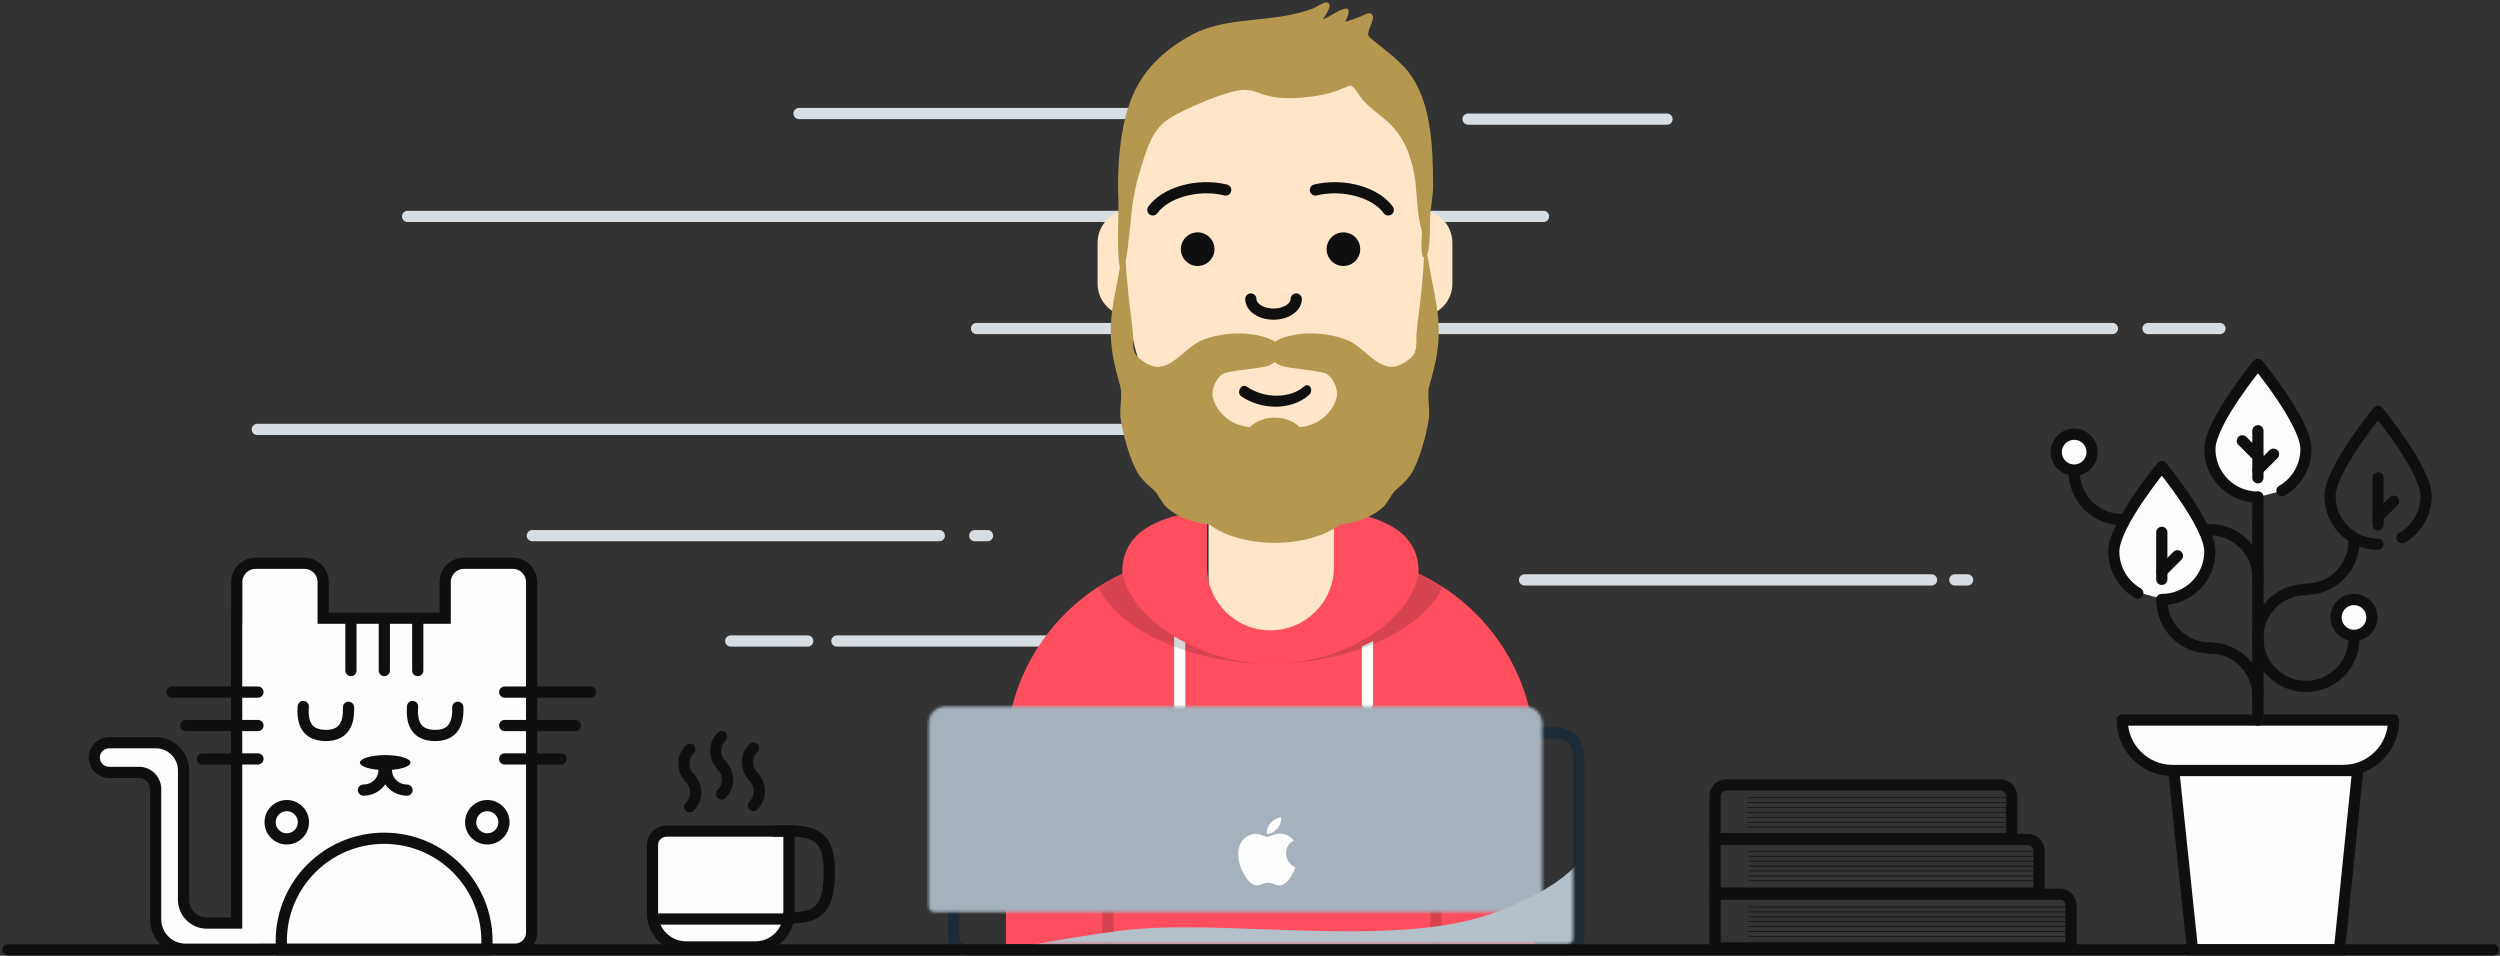 <?xml version="1.0" encoding="UTF-8"?>
<svg width="892px" height="341px" viewBox="0 0 892 341" version="1.1" xmlns="http://www.w3.org/2000/svg" xmlns:xlink="http://www.w3.org/1999/xlink">
    <rect x="0" y="0" width="892" height="341" fill="#333333" stroke="none"/>
    <!-- Generator: Sketch 50.2 (55047) - http://www.bohemiancoding.com/sketch -->
    <title>Chapter II</title>
    <desc>Created with Sketch.</desc>
    <defs>
        <path d="M122.124,143.455 L122.124,213 L72.894,213 L72.894,144.137 C56.833,135.75 45.709,119.205 45.021,100 C45.01,100 44.999,100 44.987,100 C38.531,100 33.298,94.767 33.298,88.311 L33.298,73.689 C33.298,67.233 38.531,62 44.987,62 L44.987,51.891 C44.987,23.232 68.22,5.26447522e-15 96.878,0 C125.537,-5.26447522e-15 148.769,23.232 148.769,51.891 L148.769,62.014 C154.956,62.315 159.88,67.427 159.88,73.689 L159.88,88.311 C159.88,94.584 154.939,99.703 148.735,99.988 C148.07,118.691 137.506,134.873 122.124,143.455 Z" id="path-1"></path>
        <path d="M72.323,0.071 L72.323,20.347 C72.323,32.858 82.464,43 94.975,43 C107.486,43 117.628,32.858 117.628,20.347 L117.628,0.071 C134.712,2.096 147.831,7.663 147.831,22.077 C147.831,22.299 147.828,22.521 147.822,22.741 C172.361,34.215 189.361,59.122 189.361,87.999 L189.361,157.419 L0.589,157.419 L0.589,87.999 C0.589,59.122 17.59,34.215 42.128,22.741 C42.122,22.521 42.119,22.299 42.119,22.077 C42.119,7.663 55.238,2.096 72.323,0.071 Z" id="path-3"></path>
        <path d="M77.819,133.607 C79.93,132.167 92.542,131.616 94.815,130.391 C95.525,130.008 96.076,129.621 96.5,129.237 C96.924,129.621 97.475,130.008 98.185,130.391 C100.458,131.616 113.07,132.167 115.181,133.607 C117.318,135.064 118.879,138.408 118.708,141.023 C118.503,144.161 114.738,151.647 105.369,152.509 C103.324,150.435 100.113,149.097 96.5,149.097 C92.887,149.097 89.676,150.435 87.631,152.509 C78.262,151.647 74.497,144.161 74.293,141.023 C74.122,138.408 75.682,135.064 77.819,133.607 M114.525,148.741 C114.527,148.74 114.528,148.74 114.53,148.74 C114.528,148.74 114.527,148.74 114.525,148.741 M78.462,148.737 C78.466,148.738 78.473,148.74 78.478,148.742 C78.473,148.74 78.468,148.738 78.462,148.737 M41.266,95.448 C39.982,91.262 40.843,75.016 40.76,73.318 C40.454,67.001 40.507,60.494 41.163,54.2 C42.058,45.622 43.656,37.431 47.929,29.946 C52.362,22.18 59.941,16.082 67.615,12.152 C77.57,7.054 90.152,7.629 100.912,5.611 C104.076,5.017 107.155,4.264 110.169,3.098 C111.175,2.709 113.895,0.884 114.829,0.961 C117.833,1.206 114.509,5.6 113.678,7.018 C116.19,6.08 118.519,4.088 121.019,3.313 C124.228,2.318 122.52,6.035 121.625,7.891 C123.494,7.351 125.324,6.725 127.132,5.991 C128.056,5.616 129.775,4.48 130.738,4.907 C132.928,5.878 129.993,10.109 129.918,11.607 C129.858,12.792 129.607,12.019 130.04,13.011 C130.22,13.424 131.724,14.545 131.871,14.67 C132.517,15.219 133.189,15.736 133.849,16.265 C136.844,18.665 139.923,21.059 142.575,23.879 C152.516,34.449 152.946,52.485 153,66.317 C153.014,70.867 151.914,74.258 151.914,78.778 C151.914,79.468 152.009,85.726 151.324,89.352 C151.21,89.954 151.035,90.427 150.837,90.794 C151.474,93.695 152.15,97.933 152.325,98.83 C153.335,104.001 154.492,109.183 154.867,114.432 C155.253,119.826 154.792,125.171 153.579,130.456 C153,132.981 152.323,135.491 151.598,137.985 C150.791,140.755 151.907,146.149 151.546,148.993 C150.863,154.373 148.082,164.867 144.96,169.496 C143.451,171.733 141.682,173.13 139.707,174.933 C137.805,176.669 137.011,179.359 134.959,181.207 C131.134,184.652 125.56,186.703 119.837,187.207 C114.7,191.18 106.164,193.78 96.5,193.78 C86.836,193.78 78.3,191.18 73.164,187.207 C67.439,186.703 61.866,184.652 58.041,181.207 C55.989,179.359 55.195,176.669 53.294,174.933 C51.318,173.13 49.549,171.733 48.04,169.496 C44.918,164.867 42.137,154.373 41.454,148.993 C41.093,146.149 42.209,140.755 41.403,137.985 C40.677,135.491 40,132.981 39.421,130.456 C38.208,125.171 37.747,119.826 38.133,114.432 C38.509,109.183 39.665,104.001 40.675,98.83 C40.764,98.371 40.986,97.033 41.266,95.448 Z M43.32,93.352 C43.672,99.558 44.313,105.717 45.088,111.923 C45.386,114.311 45.699,116.699 45.905,119.094 C46.07,121.029 45.775,123.368 46.289,125.24 C46.945,127.626 50.234,129.852 52.792,130.674 C59.173,132.725 64.497,124.237 69.947,121.754 C77.023,118.531 89.186,117.763 96.579,121.964 C103.814,117.763 115.977,118.531 123.053,121.754 C128.504,124.237 133.827,132.725 140.209,130.674 C142.766,129.852 146.055,127.626 146.711,125.24 C147.225,123.368 146.93,121.029 147.096,119.094 C147.301,116.699 147.614,114.311 147.912,111.923 C148.748,105.232 149.427,98.596 149.758,91.896 C149.63,91.945 149.542,91.946 149.522,91.913 C148.144,89.701 149.31,83.498 148.937,82.264 C146.816,75.248 147.529,67.112 145.815,59.981 C144.095,52.825 141.236,47.073 135.572,42.494 C132.856,40.297 130.087,38.252 127.764,35.573 C126.781,34.44 125.359,31.673 123.99,30.825 C122.494,29.899 119.763,33.856 106.11,34.923 C92.456,35.989 91.195,32.139 85.665,32.139 C80.135,32.139 63.877,38.967 58.286,42.788 C52.283,46.89 50.504,54.502 48.384,61.181 C47.181,64.971 46.487,68.904 45.765,72.819 C45.476,74.39 44.453,87.425 43.32,93.352 Z" id="path-5"></path>
        <path d="M6.618,0.401 L213.58,0.401 C216.894,0.401 219.58,3.088 219.58,6.401 L219.58,71.746 C219.58,72.851 218.685,73.746 217.58,73.746 L2.618,73.746 C1.513,73.746 0.618,72.851 0.618,71.746 L0.618,6.401 C0.618,3.088 3.304,0.401 6.618,0.401 Z" id="path-7"></path>
    </defs>
    <g id="me" stroke="none" stroke-width="1" fill="none" fill-rule="evenodd">
        <g id="Artboard-Copy" transform="translate(-6, -54)">
            <g id="Chapter-II" transform="translate(7.5, 53)">
                <g id="Group-33" transform="translate(28, 39)">
                    <g id="Group-32" transform="translate(0.24, 0)">
                        <g id="Group-9-Copy-4" transform="translate(0.76, 0)">
                            <g id="Group-20" transform="translate(59.704, 0.404)" stroke-width="4">
                                <g id="Group-9" transform="translate(0.796, 0.596)" stroke="#D6DDE3" stroke-linecap="round">
                                    <path d="M98.933,152.119 L244.145,152.119" id="Line-Copy"></path>
                                    <path d="M0.796,114.215 L386.796,114.215" id="Line-Copy-2"></path>
                                    <path d="M257.427,78.215 L662.723,78.215" id="Line-Copy-3"></path>
                                    <path d="M432.796,3.5 L503.796,3.5" id="Line-Copy-5"></path>
                                    <path d="M194.087,1.5 L390.074,1.5" id="Line-Copy-12"></path>
                                    <path d="M675.402,78.215 L701.091,78.215" id="Line-Copy-9"></path>
                                    <path d="M256.796,152.119 L261.357,152.119" id="Line-Copy-6"></path>
                                    <path d="M207.608,189.715 L352.82,189.715" id="Line-Copy-8"></path>
                                    <path d="M169.723,189.715 L197.2,189.715" id="Line-Copy-7"></path>
                                    <path d="M452.972,167.908 L598.184,167.908" id="Line-Copy-11"></path>
                                    <path d="M606.472,167.908 L611.033,167.908" id="Line-Copy-10"></path>
                                    <path d="M54.427,38.215 L459.723,38.215" id="Line-Copy-4"></path>
                                </g>
                                <g id="Group-3" transform="translate(143.926, 223.354)" stroke="#0F0F0F">
                                    <g id="Group" transform="translate(0.283, 33.895)">
                                        <path d="M10.395,0.88 L35.087,0.88 C41.715,0.88 47.087,6.252 47.087,12.88 L47.087,37.213 C47.087,39.974 44.849,42.213 42.087,42.213 L-1.605,42.213 L-1.605,12.88 C-1.605,6.252 3.767,0.88 10.395,0.88 Z" id="Rectangle-2" fill="#FDFDFD" transform="translate(22.741, 21.546) rotate(-180) translate(-22.741, -21.546) "></path>
                                        <path d="M40.991,0.881 C52.775,0.881 61.497,-0.555 61.497,15.238 C61.497,31.03 55.722,31.907 45.134,31.907" id="Path-2"></path>
                                        <path d="M0.395,32.251 L47.133,32.251" id="Path-4"></path>
                                    </g>
                                    <g id="Group-3-Copy-2" transform="translate(23.427, 11.382) rotate(46) translate(-23.427, -11.382) translate(15.927, 3.882)" stroke-linecap="round" stroke-linejoin="round">
                                        <path d="M14.733,14.647 C14.733,10.702 11.443,7.503 7.384,7.503" id="Stroke-156"></path>
                                        <path d="M0.036,0.359 C0.036,4.305 3.326,7.504 7.385,7.504" id="Stroke-158"></path>
                                    </g>
                                    <g id="Group-3-Copy-3" transform="translate(12.073, 15.909) rotate(46) translate(-12.073, -15.909) translate(4.573, 8.409)" stroke-linecap="round" stroke-linejoin="round">
                                        <path d="M14.733,14.647 C14.733,10.702 11.443,7.503 7.384,7.503" id="Stroke-156"></path>
                                        <path d="M0.036,0.359 C0.036,4.305 3.326,7.504 7.385,7.504" id="Stroke-158"></path>
                                    </g>
                                    <g id="Group-3-Copy" transform="translate(34.781, 15.459) rotate(46) translate(-34.781, -15.459) translate(27.281, 7.959)" stroke-linecap="round" stroke-linejoin="round">
                                        <path d="M14.733,14.647 C14.733,10.702 11.443,7.503 7.384,7.503" id="Stroke-156"></path>
                                        <path d="M0.036,0.359 C0.036,4.305 3.326,7.504 7.385,7.504" id="Stroke-158"></path>
                                    </g>
                                </g>
                            </g>
                            <g id="Group-8" transform="translate(702.212, 91.904)">
                                <g id="Group-4">
                                    <path d="M30.068,81.442 C24.933,78.48 21.476,72.933 21.476,66.579 C21.476,57.11 38.621,36.336 38.621,36.336 C38.621,36.336 55.767,57.11 55.767,66.579 C55.767,76.049 48.091,83.725 38.621,83.725" id="Fill-59" fill="#FDFDFD"></path>
                                    <path d="M81.466,45.194 C86.601,42.233 90.058,36.685 90.058,30.331 C90.058,20.862 72.913,0.088 72.913,0.088 C72.913,0.088 55.767,20.862 55.767,30.331 C55.767,39.801 63.443,47.477 72.913,47.477" id="Fill-60" fill="#FDFDFD"></path>
                                    <path d="M121.329,127.008 L24.496,127.008 C24.496,136.953 32.557,145.014 42.501,145.014 L103.324,145.014 C113.268,145.014 121.329,136.953 121.329,127.008 L121.329,127.008 Z" id="Stroke-143" stroke="#0F0F0F" stroke-width="4" fill="#FDFDFD" stroke-linecap="round" stroke-linejoin="round"></path>
                                    <polygon id="Path-5" stroke="#0F0F0F" stroke-width="4" fill="#FDFDFD" points="42.876 145.014 49.566 208.956 102.006 208.956 108.515 145.014"></polygon>
                                    <path d="M72.913,127.008 L72.913,92.717" id="Stroke-154" stroke="#1D2B36" stroke-width="4" stroke-linecap="round" stroke-linejoin="round"></path>
                                    <path d="M72.913,91.531 L72.913,57.24" id="Stroke-155" stroke="#1D2B36" stroke-width="4" stroke-linecap="round" stroke-linejoin="round"></path>
                                    <path d="M72.913,118.436 C72.913,108.967 65.236,101.29 55.767,101.29" id="Stroke-156" stroke="#0F0F0F" stroke-width="4" stroke-linecap="round" stroke-linejoin="round"></path>
                                    <path d="M90.058,80.448 C80.589,80.448 72.912,88.124 72.912,97.594" id="Stroke-157" stroke="#0F0F0F" stroke-width="4" stroke-linecap="round" stroke-linejoin="round"></path>
                                    <path d="M38.621,84.144 C38.621,93.613 46.298,101.29 55.767,101.29" id="Stroke-158" stroke="#0F0F0F" stroke-width="4" stroke-linecap="round" stroke-linejoin="round"></path>
                                    <path d="M90.058,80.324 C99.527,80.324 107.203,72.647 107.203,63.178" id="Stroke-160" stroke="#0F0F0F" stroke-width="4" stroke-linecap="round" stroke-linejoin="round"></path>
                                    <path d="M38.621,76.819 L38.621,60.03" id="Stroke-163" stroke="#0F0F0F" stroke-width="4" stroke-linecap="round" stroke-linejoin="round"></path>
                                    <path d="M38.621,73.961 L44.187,68.395" id="Stroke-164" stroke="#0F0F0F" stroke-width="4" stroke-linecap="round" stroke-linejoin="round"></path>
                                    <path d="M115.776,57.359 L115.776,40.571" id="Stroke-163-Copy" stroke="#0F0F0F" stroke-width="4" stroke-linecap="round" stroke-linejoin="round"></path>
                                    <path d="M115.776,54.502 L121.342,48.936" id="Stroke-164-Copy" stroke="#0F0F0F" stroke-width="4" stroke-linecap="round" stroke-linejoin="round"></path>
                                    <path d="M81.466,45.194 C86.601,42.233 90.058,36.685 90.058,30.331 C90.058,20.862 72.913,0.088 72.913,0.088 C72.913,0.088 55.767,20.862 55.767,30.331 C55.767,39.801 63.443,47.477 72.913,47.477" id="Stroke-165" stroke="#0F0F0F" stroke-width="4" stroke-linecap="round" stroke-linejoin="round"></path>
                                    <path d="M72.913,47.477 L72.913,57.24" id="Stroke-166" stroke="#0F0F0F" stroke-width="4" stroke-linecap="round" stroke-linejoin="round"></path>
                                    <path d="M72.913,40.571 L72.913,23.783" id="Stroke-167" stroke="#0F0F0F" stroke-width="4" stroke-linecap="round" stroke-linejoin="round"></path>
                                    <path d="M72.913,37.713 L78.479,32.147" id="Stroke-168" stroke="#0F0F0F" stroke-width="4" stroke-linecap="round" stroke-linejoin="round"></path>
                                    <path d="M72.913,32.951 L67.347,27.385" id="Stroke-169" stroke="#0F0F0F" stroke-width="4" stroke-linecap="round" stroke-linejoin="round"></path>
                                    <path d="M72.913,76.226 C72.913,66.758 65.236,59.081 55.767,59.081" id="Stroke-174" stroke="#0F0F0F" stroke-width="4" stroke-linecap="round" stroke-linejoin="round"></path>
                                    <path d="M7.35,38.356 C7.35,47.825 15.027,55.502 24.496,55.502" id="Stroke-159" stroke="#0F0F0F" stroke-width="4" stroke-linecap="round" stroke-linejoin="round"></path>
                                    <path d="M13.741,31.414 C13.741,27.885 10.879,25.024 7.35,25.024 C3.821,25.024 0.96,27.885 0.96,31.414 C0.96,34.943 3.821,37.805 7.35,37.805 C10.879,37.805 13.741,34.943 13.741,31.414 L13.741,31.414 Z" id="Stroke-173" stroke="#0F0F0F" stroke-width="4" fill="#FDFDFD" stroke-linecap="round" stroke-linejoin="round"></path>
                                    <path d="M113.582,90.39 C113.582,86.861 110.721,84 107.192,84 C103.663,84 100.802,86.861 100.802,90.39 C100.802,93.92 103.663,96.781 107.192,96.781 C110.721,96.781 113.582,93.92 113.582,90.39 L113.582,90.39 Z" id="Stroke-173-Copy" stroke="#0F0F0F" stroke-width="4" fill="#FDFDFD" stroke-linecap="round" stroke-linejoin="round"></path>
                                    <path d="M72.901,97.869 C72.901,107.338 80.578,115.015 90.047,115.015" id="Stroke-88" stroke="#0F0F0F" stroke-width="4" stroke-linecap="round" stroke-linejoin="round"></path>
                                    <path d="M90.047,115.015 C99.516,115.015 107.192,107.339 107.192,97.869" id="Stroke-95" stroke="#0F0F0F" stroke-width="4" stroke-linecap="round" stroke-linejoin="round"></path>
                                </g>
                            </g>
                            <g id="Group-19" transform="translate(578.606, 239)" stroke="#0F0F0F">
                                <g id="Group-10-Copy" opacity="0.15" transform="translate(15, 45)" stroke-linecap="square" stroke-width="0.25">
                                    <g id="Group-7" transform="translate(0.193, 0.517)">
                                        <g id="Group-5" transform="translate(0.542, 0.113)">
                                            <path d="M1.13,2.747 L114.599,2.747" id="Line-2"></path>
                                            <path d="M1.13,4.494 L114.599,4.494" id="Line-2-Copy"></path>
                                            <path d="M1.13,6.24 L114.599,6.24" id="Line-2-Copy-2"></path>
                                            <path d="M1.13,7.987 L114.599,7.987" id="Line-2-Copy-3"></path>
                                            <path d="M1.13,9.733 L114.599,9.733" id="Line-2-Copy-4"></path>
                                            <path d="M1.13,11.479 L114.599,11.479" id="Line-2-Copy-5"></path>
                                            <path d="M1.13,1.001 L114.599,1.001" id="Line-2-Copy-6"></path>
                                        </g>
                                    </g>
                                </g>
                                <g id="Group-10">
                                    <g id="Group-7" transform="translate(0.193, 39.517)">
                                        <path d="M2.641,2.542 L2.641,21.683 L129.641,21.683 L129.641,6.542 C129.641,4.333 127.85,2.542 125.641,2.542 L2.641,2.542 Z" id="Rectangle-3" stroke-width="4"></path>
                                        <g id="Group-5" transform="translate(13.542, 6.113)" stroke-linecap="round" stroke-width="0.25">
                                            <path d="M1.13,2.747 L114.599,2.747" id="Line-2"></path>
                                            <path d="M1.13,4.494 L114.599,4.494" id="Line-2-Copy"></path>
                                            <path d="M1.13,6.24 L114.599,6.24" id="Line-2-Copy-2"></path>
                                            <path d="M1.13,7.987 L114.599,7.987" id="Line-2-Copy-3"></path>
                                            <path d="M1.13,9.733 L114.599,9.733" id="Line-2-Copy-4"></path>
                                            <path d="M1.13,11.479 L114.599,11.479" id="Line-2-Copy-5"></path>
                                            <path d="M1.13,1.001 L114.599,1.001" id="Line-2-Copy-6"></path>
                                        </g>
                                    </g>
                                    <g id="Group-6" transform="translate(0.193, 20.179)" stroke-width="4">
                                        <path d="M2.641,2.322 L2.641,21.463 L118.214,21.463 L118.214,6.322 C118.214,4.113 116.423,2.322 114.214,2.322 L2.641,2.322 Z" id="Rectangle-3-Copy"></path>
                                    </g>
                                    <g id="Group-6-Copy" transform="translate(0.193, 0.082)">
                                        <path d="M2.641,22.119 L108.449,22.119 L108.449,6.978 C108.449,4.769 106.658,2.978 104.449,2.978 L6.641,2.978 C4.432,2.978 2.641,4.769 2.641,6.978 L2.641,22.119 Z" id="Rectangle-3-Copy" stroke-width="4"></path>
                                        <g id="Group-5-Copy" transform="translate(13.19, 6.549)" stroke-linecap="round" stroke-width="0.25">
                                            <path d="M0.919,2.747 L93.161,2.747" id="Line-2"></path>
                                            <path d="M0.919,4.494 L93.161,4.494" id="Line-2-Copy"></path>
                                            <path d="M0.919,6.24 L93.161,6.24" id="Line-2-Copy-2"></path>
                                            <path d="M0.919,7.987 L93.161,7.987" id="Line-2-Copy-3"></path>
                                            <path d="M0.919,9.733 L93.161,9.733" id="Line-2-Copy-4"></path>
                                            <path d="M0.919,11.479 L93.161,11.479" id="Line-2-Copy-5"></path>
                                            <path d="M0.919,1.001 L93.161,1.001" id="Line-2-Copy-6"></path>
                                        </g>
                                    </g>
                                </g>
                            </g>
                            <g id="Group-21" transform="translate(0.253, 160.693)">
                                <g id="Group-15" transform="translate(90.719, 71.786) scale(-1, 1) translate(-90.719, -71.786) translate(0.719, 0.286)">
                                    <path d="M127.042,21.583 L126.998,21.583 L126.998,8.711 C126.998,5.006 123.995,2.002 120.29,2.002 L102.873,2.002 C99.169,2.002 96.165,5.006 96.165,8.711 L96.165,21.583 L52.625,21.583 L52.625,8.711 C52.625,5.006 49.622,2.002 45.917,2.002 L28.5,2.002 C24.795,2.002 21.792,5.006 21.792,8.711 L21.792,133.767 C21.792,137.035 24.441,139.684 27.708,139.684 L117.152,139.684 L117.152,139.698 L145.273,139.698 C151.164,139.698 155.94,134.923 155.94,129.032 L155.94,82.563 C155.94,79.273 158.608,76.605 161.898,76.605 L172.555,76.605 C175.474,76.605 177.841,74.239 177.841,71.32 C177.841,68.401 175.474,66.034 172.555,66.034 L155.855,66.034 C150.401,66.034 145.98,70.456 145.98,75.909 L145.98,122.047 C145.98,126.649 142.249,130.38 137.647,130.38 L127.042,130.38 L127.042,21.583 Z" id="Combined-Shape" stroke="#0F0F0F" stroke-width="4" fill="#FDFDFD"></path>
                                    <g id="Rectangle-7" transform="translate(34.792, 97.583)" stroke="#0F0F0F" stroke-width="4">
                                        <path d="M2.93,42.285 L76.32,42.285 L76.32,39.22 C76.32,18.954 59.891,2.526 39.625,2.526 C19.359,2.526 2.93,18.954 2.93,39.22 L2.93,42.285 Z"></path>
                                    </g>
                                    <g id="Group-17" transform="translate(42.417, 28.458)" stroke="#0F0F0F" stroke-linecap="round" stroke-linejoin="round" stroke-width="4">
                                        <g id="Group-23" transform="translate(33.585, 29.678) rotate(209) translate(-33.585, -29.678) translate(6.085, 11.178)">
                                            <path d="M2.458,22.578 C2.064,29.377 4.77,32.777 10.574,32.777 C16.379,32.777 19.054,29.377 18.599,22.578" id="Path-6-Copy-5" transform="translate(10.535, 27.677) rotate(-210) translate(-10.535, -27.677) "></path>
                                            <path d="M36.568,3.67 C36.175,10.47 38.88,13.87 44.685,13.87 C50.489,13.87 53.164,10.47 52.709,3.67" id="Path-6-Copy-6" transform="translate(44.645, 8.77) rotate(-210) translate(-44.645, -8.77) "></path>
                                        </g>
                                    </g>
                                    <g id="Group-18" transform="translate(61.354, 21.958)" stroke="#0F0F0F" stroke-linecap="round" stroke-width="4">
                                        <path d="M1.067,0.617 L1.067,18.319" id="Path-6"></path>
                                        <path d="M12.987,0.617 L12.987,18.319" id="Path-6-Copy-3"></path>
                                        <path d="M24.906,0.617 L24.906,18.319" id="Path-6-Copy-4"></path>
                                    </g>
                                    <g id="Group-18-Copy" transform="translate(134.352, 60.396) rotate(-270) translate(-134.352, -60.396) translate(120.852, 44.396)" stroke="#0F0F0F" stroke-linecap="round" stroke-width="4">
                                        <path d="M1.067,0.275 L1.067,30.916" id="Path-6"></path>
                                        <path d="M12.987,5.132 L12.987,30.916" id="Path-6-Copy-3"></path>
                                        <path d="M24.906,11.128 L24.906,30.916" id="Path-6-Copy-4"></path>
                                    </g>
                                    <g id="Group-18-Copy-2" transform="translate(16.167, 60.396) rotate(-270) translate(-16.167, -60.396) translate(2.667, 44.896)" stroke="#0F0F0F" stroke-linecap="round" stroke-width="4">
                                        <path d="M1.067,0.275 L1.067,30.916" id="Path-6"></path>
                                        <path d="M12.987,0.275 L12.987,25.447" id="Path-6-Copy-3"></path>
                                        <path d="M24.906,0.275 L24.906,20.451" id="Path-6-Copy-4"></path>
                                    </g>
                                    <g id="Group-16" transform="translate(64.25, 69.833)">
                                        <ellipse id="Oval-4" fill="#0F0F0F" cx="9.771" cy="3.282" rx="9.018" ry="2.677"></ellipse>
                                        <path d="M10.198,5.958 C10.198,9.904 13.488,13.102 17.546,13.102" id="Stroke-158" stroke="#0F0F0F" stroke-width="4" stroke-linecap="round" stroke-linejoin="round"></path>
                                        <path d="M1.995,5.958 C1.995,9.904 5.285,13.102 9.344,13.102" id="Stroke-158-Copy" stroke="#0F0F0F" stroke-width="4" stroke-linecap="round" stroke-linejoin="round" transform="translate(5.67, 9.53) scale(-1, 1) translate(-5.67, -9.53) "></path>
                                    </g>
                                    <circle id="Oval-5" stroke="#0F0F0F" stroke-width="4" cx="109.153" cy="94.396" r="5.938"></circle>
                                    <circle id="Oval-5-Copy" stroke="#0F0F0F" stroke-width="4" cx="37.604" cy="94.396" r="5.938"></circle>
                                </g>
                            </g>
                        </g>
                    </g>
                </g>
                <g id="Group-13" transform="translate(356.5, 0)">
                    <g id="Group-Copy-3" transform="translate(0.328, 0.904)">
                        <g id="Body" transform="translate(0, 13)">
                            <mask id="mask-2" fill="white">
                                <use xlink:href="#path-1"></use>
                            </mask>
                            <use fill="#FFE6C8" xlink:href="#path-1"></use>
                            <g id="Group-2" transform="translate(0, 169)">
                                <mask id="mask-4" fill="white">
                                    <use xlink:href="#path-3"></use>
                                </mask>
                                <use id="Hoodie" fill="#FF4F5E" xlink:href="#path-3"></use>
                                <g id="moz-fav-one-color-white-rgb" mask="url(#mask-4)" fill="#FFFFFF" fill-rule="nonzero">
                                    <g transform="translate(75.089, 85.965)" id="Shape">
                                        <path d="M0,0 L0,41.507 L41.507,41.507 L41.507,0 L0,0 Z M37.723,29.909 L30.215,29.909 L30.215,19.777 C30.215,16.664 29.177,15.504 27.163,15.504 C24.721,15.504 23.744,17.274 23.744,19.716 L23.744,25.942 L26.125,25.942 L26.125,29.848 L18.617,29.848 L18.617,19.777 C18.617,16.664 17.579,15.504 15.565,15.504 C13.124,15.504 12.147,17.274 12.147,19.716 L12.147,25.942 L15.565,25.942 L15.565,29.848 L4.578,29.848 L4.578,25.942 L6.959,25.942 L6.959,15.87 L4.578,15.87 L4.578,11.964 L12.086,11.964 L12.086,14.65 C13.185,12.757 15.016,11.598 17.518,11.598 C20.082,11.598 22.463,12.818 23.317,15.443 C24.294,13.062 26.308,11.598 29.116,11.598 C32.351,11.598 35.281,13.551 35.281,17.763 L35.281,26.003 L35.342,26.003 L37.723,26.003 L37.723,29.909 Z"></path>
                                    </g>
                                </g>
                                <path d="M64.589,47.332 L64.589,108.346 C64.589,109.451 63.694,110.346 62.589,110.346 C61.485,110.346 60.589,109.451 60.589,108.346 L60.589,45.15 C61.877,45.916 63.212,46.644 64.589,47.332 Z M131.589,46.821 L131.589,69.173 C131.589,70.278 130.694,71.173 129.589,71.173 C128.485,71.173 127.589,70.278 127.589,69.173 L127.589,48.739 C128.959,48.137 130.294,47.497 131.589,46.821 Z" id="Straps" fill="#FDFDFD" mask="url(#mask-4)"></path>
                                <path d="M94.979,55 C83.755,55 72.275,51.447 63.935,46.952 C51.266,40.125 41.636,29.942 41.636,18.077 C41.636,8.706 47.232,3.074 55.886,-0.276 C41.549,2.571 31.634,8.243 31.634,19.308 C31.634,39.02 63.104,55 94.979,55 Z M134.073,-0.276 C148.41,2.571 158.326,8.243 158.326,19.308 C158.326,39.018 126.861,54.997 94.989,55 C121.828,54.996 148.324,38.467 148.324,18.077 C148.324,8.706 142.727,3.074 134.073,-0.276 Z" id="Shadow" fill-opacity="0.16" fill="#000000" mask="url(#mask-4)"></path>
                                <path d="M154,85.965 L154,154.195" id="Path-8" stroke="#D6424E" stroke-width="4" stroke-linecap="round"></path>
                                <path d="M37,85.965 L37,154.195" id="Path-8-Copy" stroke="#D6424E" stroke-width="4" stroke-linecap="round"></path>
                            </g>
                            <g id="Face" transform="translate(51, 52)">
                                <g id="👃🏽-Nose" transform="translate(36, 41)" stroke="#0F0F0F" stroke-linecap="round" stroke-width="4">
                                    <path d="M0.964,0.771 C0.964,3.754 4.591,6.172 9.066,6.172 C13.54,6.172 17.167,3.754 17.167,0.771" id="Nose"></path>
                                </g>
                                <g id="👁-Eyes" transform="translate(12, 18)" fill="#0F0F0F">
                                    <circle id="Eye" cx="6" cy="6" r="6"></circle>
                                    <circle id="Eye" cx="58" cy="6" r="6"></circle>
                                </g>
                                <g id="I-Browse" fill="#0F0F0F" fill-rule="nonzero">
                                    <path d="M3.63,11.159 C7.545,5.65 18.278,2.561 27.523,4.831 C28.596,5.095 29.679,4.439 29.942,3.366 C30.206,2.293 29.55,1.21 28.477,0.947 C17.74,-1.69 5.312,1.887 0.37,8.841 C-0.27,9.742 -0.059,10.99 0.841,11.63 C1.742,12.27 2.99,12.059 3.63,11.159 Z" id="Eyebrow"></path>
                                    <path d="M36.24,80.121 C39.435,74.612 48.192,71.523 55.735,73.794 C56.611,74.057 57.494,73.401 57.709,72.328 C57.924,71.256 57.389,70.173 56.514,69.909 C47.753,67.273 37.613,70.85 33.58,77.804 C33.058,78.704 33.23,79.953 33.965,80.593 C34.699,81.233 35.718,81.022 36.24,80.121 Z" id="Eyebrow-Copy" transform="translate(45.517, 75.002) rotate(198) translate(-45.517, -75.002) "></path>
                                    <path d="M61.63,11.159 C65.545,5.65 76.278,2.561 85.523,4.831 C86.596,5.095 87.679,4.439 87.942,3.366 C88.206,2.293 87.55,1.21 86.477,0.947 C75.74,-1.69 63.312,1.887 58.37,8.841 C57.73,9.742 57.941,10.99 58.841,11.63 C59.742,12.27 60.99,12.059 61.63,11.159 Z" id="Eyebrow" transform="translate(73, 6.039) scale(-1, 1) translate(-73, -6.039) "></path>
                                </g>
                            </g>
                        </g>
                        <mask id="mask-6" fill="white">
                            <use xlink:href="#path-5"></use>
                        </mask>
                        <use id="Combined-Shape" fill="#B59750" xlink:href="#path-5"></use>
                    </g>
                </g>
                <g id="Group-11" transform="translate(340, 263.404)">
                    <g id="Group-12" transform="translate(0.209, 0.677)">
                        <g id="Path-12">
                            <mask id="mask-8" fill="white">
                                <use xlink:href="#path-7"></use>
                            </mask>
                            <path stroke="#1D2B36" stroke-width="4" d="M6.618,-1.599 L213.58,-1.599 C217.998,-1.599 221.58,1.983 221.58,6.401 L221.58,71.746 C221.58,73.956 219.789,75.746 217.58,75.746 L2.618,75.746 C0.409,75.746 -1.382,73.956 -1.382,71.746 L-1.382,6.401 C-1.382,1.983 2.2,-1.599 6.618,-1.599 Z"></path>
                            <rect id="Rectangle" fill="#A5B2BD" mask="url(#mask-8)" x="-11.019" y="-11.426" width="240" height="97"></rect>
                            <path d="M24.9,74.301 C36.558,72.138 47.583,70.375 57.976,69.012 C93.894,64.302 155.048,75.716 190.898,62.783 C214.799,54.161 227.493,42.956 228.981,29.168 L225.555,74.301 L24.9,74.301 Z" fill="#B4C0CA" mask="url(#mask-8)"></path>
                        </g>
                        <path d="M117.148,41.397 C117.138,39.409 118.037,37.909 119.857,36.803 C118.839,35.346 117.3,34.544 115.268,34.387 C113.345,34.235 111.243,35.509 110.474,35.509 C109.661,35.509 107.798,34.441 106.335,34.441 C103.312,34.49 100.099,36.852 100.099,41.658 C100.099,43.077 100.359,44.545 100.879,46.057 C101.573,48.045 104.076,52.921 106.687,52.84 C108.052,52.807 109.017,51.87 110.793,51.87 C112.516,51.87 113.41,52.84 114.933,52.84 C117.566,52.802 119.83,48.37 120.491,46.376 C116.959,44.713 117.148,41.5 117.148,41.397 Z M114.082,32.502 C115.561,30.746 115.426,29.148 115.382,28.574 C114.077,28.65 112.565,29.462 111.704,30.465 C110.756,31.537 110.198,32.865 110.317,34.36 C111.731,34.468 113.02,33.742 114.082,32.502 Z" id="Shape" fill="#FDFDFD" fill-rule="nonzero"></path>
                    </g>
                </g>
                <g id="Group-8" transform="translate(752.212, 146.904)" stroke="#0F0F0F" stroke-linecap="round" stroke-linejoin="round" stroke-width="4">
                    <g id="Group-4" transform="translate(0, 0)">
                        <path d="M51.913,111.008 L51.913,76.717" id="Stroke-154"></path>
                        <path d="M51.913,75.531 L51.913,41.24" id="Stroke-155"></path>
                        <path d="M9.068,65.717 C3.933,62.756 0.476,57.208 0.476,50.854 C0.476,41.385 17.621,20.611 17.621,20.611 C17.621,20.611 34.767,41.385 34.767,50.854 C34.767,60.324 27.09,68 17.621,68" id="Stroke-161"></path>
                        <path d="M86.223,45.983 C81.088,43.021 77.631,37.474 77.631,31.119 C77.631,21.65 94.776,0.876 94.776,0.876 C94.776,0.876 111.922,21.65 111.922,31.119 C111.922,40.589 104.246,48.265 94.776,48.265" id="Stroke-161-Copy" transform="translate(94.776, 24.571) scale(-1, 1) translate(-94.776, -24.571) "></path>
                    </g>
                </g>
                <g id="Group-19" transform="translate(620.606, 303)" stroke="#0F0F0F" stroke-linecap="round" stroke-width="0.25">
                    <g id="Group-10">
                        <g id="Group-6" transform="translate(0.193, 0.179)">
                            <g id="Group-5-Copy" transform="translate(0.762, 0.605)">
                                <path d="M1.018,2.747 L103.252,2.747" id="Line-2"></path>
                                <path d="M1.018,4.494 L103.252,4.494" id="Line-2-Copy"></path>
                                <path d="M1.018,6.24 L103.252,6.24" id="Line-2-Copy-2"></path>
                                <path d="M1.018,7.987 L103.252,7.987" id="Line-2-Copy-3"></path>
                                <path d="M1.018,9.733 L103.252,9.733" id="Line-2-Copy-4"></path>
                                <path d="M1.018,11.479 L103.252,11.479" id="Line-2-Copy-5"></path>
                                <path d="M1.018,1.001 L103.252,1.001" id="Line-2-Copy-6"></path>
                            </g>
                        </g>
                    </g>
                </g>
                <path d="M1.328,339.904 L888.078,339.904" id="Line" stroke="#0F0F0F" stroke-width="4" stroke-linecap="round"></path>
            </g>
        </g>
    </g>
</svg>